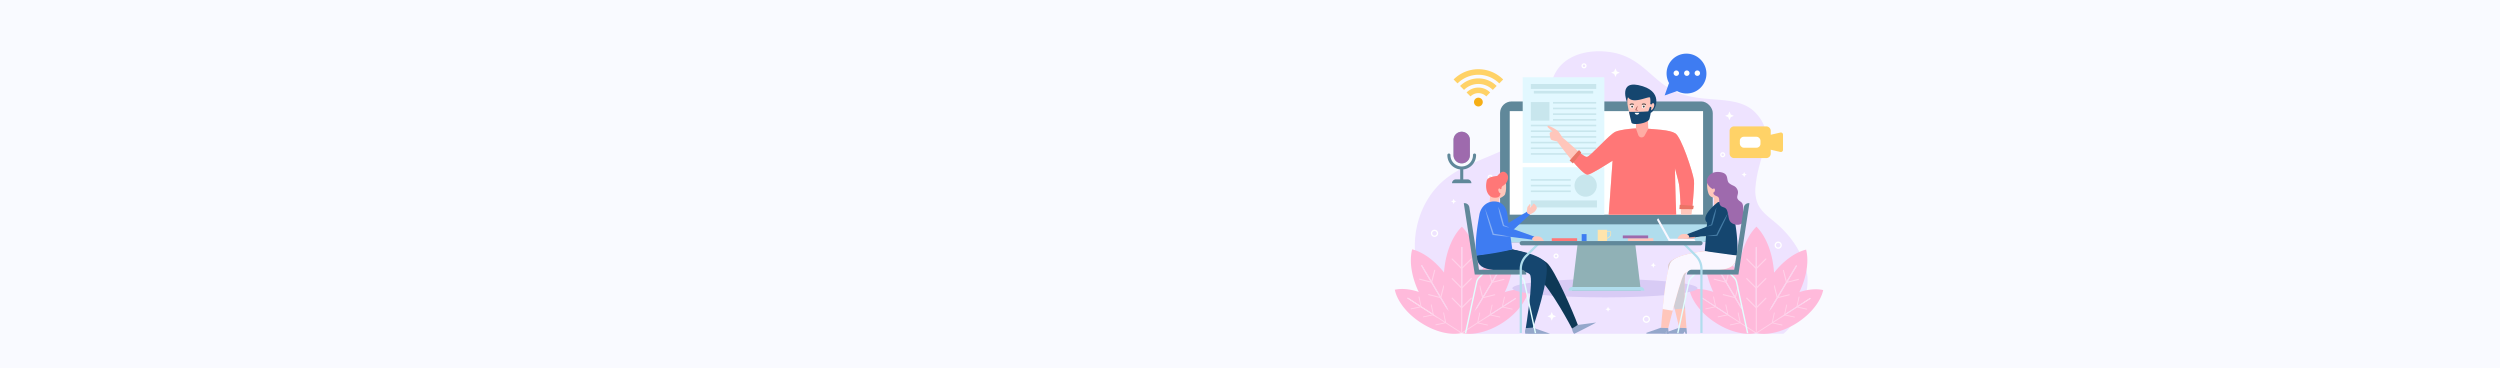 <svg id="Layer_1" data-name="Layer 1" xmlns="http://www.w3.org/2000/svg" xmlns:xlink="http://www.w3.org/1999/xlink" viewBox="0 0 1902 280"><defs><style>.cls-1,.cls-22,.cls-5{fill:none;}.cls-2{fill:#f9faff;}.cls-3{fill:#eee3ff;}.cls-4{fill:#fff;}.cls-5{stroke:#fff;}.cls-22,.cls-5{stroke-miterlimit:10;}.cls-6{fill:#ffbadb;}.cls-7{fill:#ffd2e9;}.cls-8{fill:#d8cbf5;}.cls-9{fill:#90b1b6;}.cls-10{fill:#b0dded;}.cls-11{fill:#60889a;}.cls-12{fill:#e2f8ff;}.cls-13{fill:#c8e6ed;}.cls-14{clip-path:url(#clip-path);}.cls-15{fill:#15466f;}.cls-16{fill:#ffc6bb;}.cls-17{fill:#f77;}.cls-18{fill:#ea7466;}.cls-19{fill:#ffaca4;}.cls-20{fill:#a85e59;}.cls-21{fill:#424242;}.cls-22{stroke:#424242;stroke-linecap:round;stroke-width:0.75px;}.cls-23{fill:#94a7cb;}.cls-24{fill:#0d3856;}.cls-25{fill:#3e7cf2;}.cls-26{fill:#e2ffff;}.cls-27{fill:#87aff3;}.cls-28{fill:#99b7b8;}.cls-29{fill:#9e6aad;}.cls-30{fill:#ffe4ac;}.cls-31{fill:#d0ced6;}.cls-32{fill:#08283d;}.cls-33{fill:#e9a29a;}.cls-34{fill:#faf7ff;}.cls-35{fill:#457ca5;}.cls-36{fill:#f6ae16;}.cls-37{fill:#ffd267;}.cls-38{fill:#9ec2c4;}</style><clipPath id="clip-path"><polygon class="cls-1" points="1295.71 163.31 1148.61 163.31 1148.61 84.54 1235.26 84.54 1235.12 60.84 1261.72 60.84 1262.02 84.54 1295.71 84.54 1295.71 163.31"/></clipPath></defs><title>program_bg</title><rect class="cls-2" x="-0.5" width="1903" height="280"/><path class="cls-3" d="M1118.73,254c-20.58-11.26-36.64-31.25-41.12-54.22s3.53-48.44,21.68-63.28c11.81-9.64,26.75-14.4,40.67-20.64s27.92-15,34-29c4.2-9.61,4.18-20.69,8.72-30.14,7.4-15.43,26.63-19.74,43.55-16.9,24.3,4.08,31.56,24.22,52.48,31.55s44.11.47,57.28,14.82c16,17.5,1.79,30.3-.38,55.82a27.39,27.39,0,0,0,1.37,12.26c2.55,6.61,8.81,10.9,14.23,15.49,11.62,9.87,20.68,23.2,23.53,38.15s-7.34,37.41-17.89,46Z"/><polygon class="cls-4" points="1314.79 87.14 1315.78 84.83 1316.77 87.14 1319.08 88.13 1316.77 89.12 1315.78 91.42 1314.79 89.12 1312.49 88.13 1314.79 87.14"/><polygon class="cls-4" points="1179.58 239.67 1180.57 237.37 1181.56 239.67 1183.86 240.66 1181.56 241.65 1180.57 243.96 1179.58 241.65 1177.28 240.66 1179.58 239.67"/><polygon class="cls-4" points="1228.05 54.29 1229.04 51.98 1230.03 54.29 1232.33 55.28 1230.03 56.27 1229.04 58.57 1228.05 56.27 1225.74 55.28 1228.05 54.29"/><polygon class="cls-4" points="1326.38 132.23 1326.97 130.84 1327.57 132.23 1328.95 132.82 1327.57 133.42 1326.97 134.8 1326.38 133.42 1325 132.82 1326.38 132.23"/><polygon class="cls-4" points="1257.23 201.17 1257.83 199.78 1258.42 201.17 1259.81 201.76 1258.42 202.36 1257.83 203.74 1257.23 202.36 1255.85 201.76 1257.23 201.17"/><polygon class="cls-4" points="1222.81 234.69 1223.4 233.3 1224 234.69 1225.38 235.28 1224 235.88 1223.4 237.26 1222.81 235.88 1221.42 235.28 1222.81 234.69"/><polygon class="cls-4" points="1105.33 152.66 1105.92 151.27 1106.52 152.66 1107.9 153.25 1106.52 153.85 1105.92 155.23 1105.33 153.85 1103.94 153.25 1105.33 152.66"/><path class="cls-5" d="M1206.55,50.08a1.43,1.43,0,1,1-1.42-1.42A1.43,1.43,0,0,1,1206.55,50.08Z"/><path class="cls-5" d="M1185.28,194.77a1.42,1.42,0,1,1-1.42-1.42A1.41,1.41,0,0,1,1185.28,194.77Z"/><path class="cls-5" d="M1135.17,134.8a1.43,1.43,0,1,1-1.43-1.42A1.42,1.42,0,0,1,1135.17,134.8Z"/><path class="cls-5" d="M1312.06,117.73a1.42,1.42,0,1,1-1.42-1.42A1.43,1.43,0,0,1,1312.06,117.73Z"/><path class="cls-5" d="M1355.1,186.54a2.24,2.24,0,1,1-2.24-2.24A2.24,2.24,0,0,1,1355.1,186.54Z"/><path class="cls-5" d="M1254.8,242.9a2.24,2.24,0,1,1-2.24-2.24A2.24,2.24,0,0,1,1254.8,242.9Z"/><path class="cls-5" d="M1093.62,177.51a2.24,2.24,0,1,1-2.24-2.24A2.24,2.24,0,0,1,1093.62,177.51Z"/><path class="cls-6" d="M1366.85,202a.39.39,0,0,1,.14.54l-30.33,50.75c10.07-2.7,21.21-11.85,29.17-25.19,8.12-13.58,10.87-28,8.25-38.19-10.22,2.51-21.62,11.77-29.73,25.35-8,13.33-10.76,27.48-8.37,37.63l30.33-50.75A.39.39,0,0,1,1366.85,202Z"/><path class="cls-7" d="M1361.35,224.65a.4.4,0,0,0-.2-.77l-8.16,2.05,6.42-10.73,8.93-2.25a.4.4,0,0,0-.19-.77l-8.17,2.06,7-11.73a.39.39,0,1,0-.68-.4l-7,11.73-2.06-8.18a.39.39,0,0,0-.48-.28.4.4,0,0,0-.29.48l2.26,8.94-6.42,10.74-2.06-8.18a.4.4,0,1,0-.77.19l2.25,8.95-6.41,10.74-2.06-8.18a.4.4,0,0,0-.77.19l2.25,8.95L1336,252.86l.12.56c.19,0,.38-.11.56-.16l8.77-14.67,8.93-2.25a.38.38,0,0,0,.28-.48.39.39,0,0,0-.48-.28l-8.16,2,6.42-10.74Z"/><path class="cls-6" d="M1305.61,201.82a.39.39,0,0,0-.14.54l30.08,50.9c-10.06-2.75-21.15-12-29-25.33-8-13.62-10.73-28.07-8-38.23,10.2,2.55,21.56,11.87,29.6,25.49,7.9,13.37,10.62,27.53,8.18,37.67L1306.15,202A.39.39,0,0,0,1305.61,201.82Z"/><path class="cls-7" d="M1311,224.52a.39.39,0,1,1,.19-.76l8.15,2.09L1313,215.08l-8.92-2.29a.39.39,0,0,1-.28-.48.4.4,0,0,1,.48-.29l8.15,2.1-7-11.76a.39.39,0,1,1,.68-.4l7,11.76,2.1-8.16a.39.39,0,1,1,.76.2l-2.29,8.93,6.36,10.77,2.1-8.17a.39.39,0,0,1,.48-.28.4.4,0,0,1,.29.48l-2.3,8.93,6.36,10.77,2.1-8.17a.4.4,0,0,1,.48-.28.39.39,0,0,1,.29.48l-2.3,8.93,8.69,14.71c0,.18-.08.38-.13.56l-.55-.16-8.69-14.71-8.92-2.3a.39.39,0,1,1,.2-.76l8.15,2.09-6.37-10.77Z"/><path class="cls-6" d="M1336.27,187.86a.43.43,0,0,1,.43.43l-.16,64.67c8-8.16,13.31-23,13.36-40,0-17.3-5.43-32.41-13.59-40.51-8.21,8.06-13.75,23.14-13.8,40.44,0,17,5.24,31.85,13.16,40.06l.16-64.67A.44.44,0,0,1,1336.27,187.86Z"/><path class="cls-7" d="M1343.76,212.26a.43.43,0,0,0,0-.61.44.44,0,0,0-.61,0l-6.53,6.5,0-13.69,7.14-7.1a.43.43,0,0,0-.61-.61l-6.53,6.49,0-14.94a.43.43,0,0,0-.43-.43.44.44,0,0,0-.44.43l0,15-6.51-6.54a.43.43,0,0,0-.61.61l7.11,7.15,0,13.69-6.51-6.54a.43.43,0,0,0-.61.61l7.12,7.15,0,13.68-6.5-6.53a.43.43,0,0,0-.61,0,.44.44,0,0,0,0,.61l7.12,7.15,0,18.68c.15.15.29.31.43.46.15-.14.29-.31.44-.46l0-18.69,7.14-7.11a.43.43,0,1,0-.61-.61l-6.52,6.5,0-13.69Z"/><path class="cls-6" d="M1377.39,226.9a.33.33,0,0,1-.1.45l-40.72,26.16c8.37,1.69,19.87-1,30.57-7.84,10.89-7,18.17-16.58,19.95-25-8.4-1.88-20.14.75-31,7.75-10.7,6.88-17.9,16.23-19.84,24.54l40.72-26.16A.33.33,0,0,1,1377.39,226.9Z"/><path class="cls-7" d="M1365.09,241.52a.32.32,0,0,0,.39-.25.31.31,0,0,0-.25-.38l-6.73-1.47,8.62-5.54,7.36,1.61a.32.32,0,0,0,.39-.25.33.33,0,0,0-.25-.38l-6.73-1.47,9.4-6a.33.33,0,0,0,.1-.45.33.33,0,0,0-.45-.1l-9.41,6,1.47-6.74a.33.33,0,1,0-.64-.14l-1.6,7.37-8.62,5.54,1.47-6.74a.32.32,0,0,0-.25-.39.32.32,0,0,0-.38.25l-1.61,7.37-8.62,5.54,1.47-6.74a.32.32,0,0,0-.25-.39.32.32,0,0,0-.38.25L1348,245.4,1336.22,253l-.12.46.47.09,11.77-7.57,7.37,1.61a.32.32,0,0,0,.13-.63l-6.73-1.47,8.62-5.54Z"/><path class="cls-6" d="M1295,226.7a.31.31,0,0,0,.1.44l40.59,26.36c-8.38,1.65-19.86-1.06-30.53-8-10.86-7-18.09-16.66-19.83-25.09,8.41-1.84,20.13.85,31,7.9,10.67,6.93,17.82,16.32,19.72,24.64L1295.4,226.6A.33.33,0,0,0,1295,226.7Z"/><path class="cls-7" d="M1307.17,241.38a.33.33,0,0,1-.13-.64l6.74-1.43-8.59-5.58-7.37,1.57a.33.33,0,0,1-.39-.25.32.32,0,0,1,.25-.38l6.74-1.44-9.37-6.09a.31.31,0,0,1-.1-.44.33.33,0,0,1,.45-.1l9.38,6.09-1.43-6.75a.32.32,0,1,1,.63-.13l1.57,7.38,8.59,5.58-1.43-6.75a.31.31,0,0,1,.24-.38.32.32,0,0,1,.39.24l1.57,7.39,8.59,5.58-1.44-6.75a.34.34,0,0,1,.25-.39.33.33,0,0,1,.39.25l1.56,7.39L1336,253c0,.15.08.31.11.46l-.46.08-11.73-7.62-7.38,1.57a.32.32,0,0,1-.13-.63l6.74-1.43-8.59-5.58Z"/><path class="cls-6" d="M1142.74,202a.4.4,0,0,1,.13.54l-30.33,50.75c10.07-2.7,21.21-11.85,29.18-25.19,8.11-13.58,10.87-28,8.24-38.19-10.21,2.51-21.62,11.77-29.73,25.35-8,13.33-10.76,27.48-8.37,37.63l30.33-50.75A.41.41,0,0,1,1142.74,202Z"/><path class="cls-7" d="M1137.23,224.65a.41.41,0,0,0,.29-.48.4.4,0,0,0-.48-.29l-8.17,2.05,6.42-10.73,8.93-2.25a.4.4,0,1,0-.19-.77l-8.16,2.06,7-11.73a.4.4,0,0,0-.13-.54.41.41,0,0,0-.55.14l-7,11.73-2.06-8.18a.39.39,0,0,0-.48-.28.38.38,0,0,0-.28.48l2.25,8.94-6.42,10.74-2.06-8.18a.4.4,0,0,0-.48-.29.41.41,0,0,0-.29.48l2.26,8.95-6.42,10.74-2.06-8.18a.4.4,0,0,0-.48-.29.41.41,0,0,0-.29.48l2.26,8.95-8.77,14.66c.05.18.08.38.13.56.18,0,.37-.11.55-.16l8.77-14.67,8.93-2.25a.4.4,0,0,0,.29-.48.39.39,0,0,0-.48-.28l-8.17,2,6.42-10.74Z"/><path class="cls-6" d="M1081.5,201.82a.39.39,0,0,0-.14.54l30.07,50.9c-10-2.75-21.14-12-29-25.33-8-13.62-10.73-28.07-8.05-38.23,10.2,2.55,21.56,11.87,29.61,25.49,7.9,13.37,10.62,27.53,8.17,37.67L1082,202A.39.39,0,0,0,1081.5,201.82Z"/><path class="cls-7" d="M1086.89,224.52a.39.39,0,1,1,.2-.76l8.15,2.09-6.37-10.77-8.91-2.29a.4.4,0,0,1-.29-.48.41.41,0,0,1,.48-.29l8.15,2.1-6.94-11.76a.39.39,0,1,1,.68-.4l7,11.76,2.1-8.16a.4.4,0,0,1,.48-.29.41.41,0,0,1,.29.49l-2.3,8.93,6.36,10.77,2.1-8.17a.4.4,0,0,1,.77.2l-2.3,8.93,6.37,10.77L1105,229a.39.39,0,0,1,.48-.28.39.39,0,0,1,.28.48l-2.3,8.93,8.69,14.71c0,.18-.07.38-.12.56l-.56-.16-8.69-14.71-8.92-2.3a.39.39,0,0,1,.2-.76l8.15,2.09-6.36-10.77Z"/><path class="cls-6" d="M1112.15,187.86a.43.43,0,0,1,.43.43l-.16,64.67c8-8.16,13.32-23,13.36-40,0-17.3-5.43-32.41-13.59-40.51-8.2,8.06-13.75,23.14-13.79,40.44,0,17,5.24,31.85,13.16,40.06l.16-64.67A.43.43,0,0,1,1112.15,187.86Z"/><path class="cls-7" d="M1119.64,212.26a.44.44,0,0,0,0-.61.45.45,0,0,0-.62,0l-6.52,6.5,0-13.69,7.14-7.1a.43.43,0,0,0-.61-.61l-6.53,6.49,0-14.94a.43.43,0,1,0-.86,0l0,15-6.51-6.54a.43.43,0,0,0-.61.61l7.12,7.15,0,13.69-6.5-6.54a.43.43,0,0,0-.61,0,.44.44,0,0,0,0,.61l7.12,7.15,0,13.68-6.51-6.53a.43.43,0,0,0-.61.61l7.11,7.15,0,18.68c.14.15.28.31.43.46.15-.14.29-.31.43-.46l0-18.69,7.14-7.11a.43.43,0,0,0-.61-.61l-6.53,6.5,0-13.69Z"/><path class="cls-6" d="M1153.27,226.9a.32.32,0,0,1-.09.45l-40.73,26.16c8.37,1.69,19.87-1,30.57-7.84,10.89-7,18.17-16.58,20-25-8.4-1.88-20.13.75-31,7.75-10.7,6.88-17.89,16.23-19.84,24.54l40.73-26.16A.32.32,0,0,1,1153.27,226.9Z"/><path class="cls-7" d="M1141,241.52a.32.32,0,0,0,.38-.25.31.31,0,0,0-.25-.38l-6.73-1.47,8.62-5.54,7.36,1.61a.32.32,0,0,0,.39-.25.31.31,0,0,0-.25-.38l-6.73-1.47,9.41-6a.33.33,0,0,0-.35-.55l-9.42,6,1.47-6.74a.32.32,0,0,0-.25-.39.32.32,0,0,0-.38.25l-1.61,7.37-8.62,5.54,1.47-6.74a.32.32,0,1,0-.63-.14l-1.61,7.37-8.61,5.54,1.47-6.74a.34.34,0,0,0-.25-.39.32.32,0,0,0-.39.25l-1.6,7.37L1112.1,253c0,.15-.08.31-.11.46l.46.09,11.77-7.57,7.37,1.61a.31.31,0,0,0,.38-.25.32.32,0,0,0-.24-.38l-6.74-1.47,8.62-5.54Z"/><path class="cls-6" d="M1070.83,226.7a.32.32,0,0,0,.1.44l40.59,26.36c-8.37,1.65-19.86-1.06-30.52-8-10.86-7-18.09-16.66-19.83-25.09,8.41-1.84,20.13.85,31,7.9,10.66,6.93,17.81,16.32,19.72,24.64l-40.6-26.36A.33.33,0,0,0,1070.83,226.7Z"/><path class="cls-7" d="M1083.06,241.38a.33.33,0,0,1-.14-.64l6.74-1.43-8.59-5.58-7.37,1.57a.32.32,0,0,1-.38-.25.31.31,0,0,1,.25-.38l6.74-1.44-9.38-6.09a.32.32,0,0,1-.1-.44.33.33,0,0,1,.45-.1l9.39,6.09-1.44-6.75a.33.33,0,0,1,.25-.38.31.31,0,0,1,.38.25l1.57,7.38,8.59,5.58-1.43-6.75a.31.31,0,0,1,.25-.38.32.32,0,0,1,.38.24l1.57,7.39,8.59,5.58L1098,238.1a.32.32,0,0,1,.24-.39.33.33,0,0,1,.39.25l1.57,7.39,11.73,7.61c0,.15.08.31.11.46l-.47.08-11.73-7.62-7.37,1.57a.32.32,0,1,1-.14-.63l6.74-1.43-8.59-5.58Z"/><ellipse class="cls-8" cx="1221.04" cy="219.27" rx="70.41" ry="6.99"/><polygon class="cls-9" points="1248.34 221.13 1195.98 221.13 1203.85 155.37 1240.48 155.37 1248.34 221.13"/><path class="cls-10" d="M1196.11,218.33h52.1a2.8,2.8,0,0,1,2.8,2.8v0a0,0,0,0,1,0,0h-57.7a0,0,0,0,1,0,0v0A2.8,2.8,0,0,1,1196.11,218.33Z"/><rect class="cls-11" x="1141.25" y="77.17" width="161.83" height="107.13" rx="8.83"/><rect class="cls-4" x="1148.61" y="84.54" width="147.09" height="78.77"/><path class="cls-10" d="M1141.25,170.68v4.79a8.82,8.82,0,0,0,8.82,8.83h144.18a8.83,8.83,0,0,0,8.83-8.83v-4.79Z"/><rect class="cls-12" x="1158.47" y="58.78" width="62.12" height="65.15"/><rect class="cls-12" x="1158.47" y="127.22" width="62.12" height="36.09"/><rect class="cls-13" x="1164.67" y="63.9" width="49.74" height="3.77"/><rect class="cls-13" x="1166.96" y="69.15" width="45.16" height="2.01"/><rect class="cls-13" x="1181.52" y="77.58" width="32.88" height="1.23"/><rect class="cls-13" x="1181.52" y="90.55" width="32.88" height="1.23"/><rect class="cls-13" x="1181.52" y="81.9" width="32.88" height="1.23"/><rect class="cls-13" x="1181.52" y="86.23" width="32.88" height="1.23"/><rect class="cls-13" x="1164.67" y="103.53" width="49.74" height="1.23"/><rect class="cls-13" x="1164.67" y="94.88" width="49.74" height="1.23"/><rect class="cls-13" x="1164.67" y="99.2" width="49.74" height="1.23"/><rect class="cls-13" x="1164.67" y="112.17" width="49.74" height="1.23"/><rect class="cls-13" x="1164.67" y="107.85" width="49.74" height="1.23"/><rect class="cls-13" x="1164.67" y="116.5" width="49.74" height="1.23"/><rect class="cls-13" x="1164.67" y="140.59" width="30.36" height="1.23"/><rect class="cls-13" x="1164.67" y="136.26" width="30.36" height="1.23"/><rect class="cls-13" x="1164.67" y="144.91" width="30.36" height="1.23"/><rect class="cls-13" x="1164.67" y="152.48" width="50.3" height="5.35"/><rect class="cls-13" x="1164.67" y="77.64" width="14.15" height="14.15"/><circle class="cls-13" cx="1206.46" cy="141.2" r="8.5" transform="translate(872.87 1309.19) rotate(-80.74)"/><g class="cls-14"><path class="cls-15" d="M1238.08,78.44s-8.17-19.13,11.76-12.81c16.57,5.26,8.9,19.48,6,20.19l-17.77-7.38"/><path class="cls-16" d="M1278.38,179.78s-.75,2.82-1.45,7.07c-.16.77,4.7,1.71,6.92.25,1-.91,1.4-4.35,1.44-5.45a57.22,57.22,0,0,0-.42-5.77,3.47,3.47,0,0,0-4.44-1.1s-4.64,3-4.81,4.35c-.2,1.5-1.51,3.34-1,3.61C1275.47,183.18,1277.54,182,1278.38,179.78Z"/><path class="cls-16" d="M1188.73,104.68s-2.68-4.47-3.66-5.24c-1.46-1.14-6.9-4.2-7.49-3.79a1,1,0,0,0-.18,1c.16.29,3.8,3.34,3.8,3.34s-1.7.37-2.11,1.2c-.3.61.37,4.19.82,4.89s4.86,1.53,4.86,1.53l1,.27S1187.26,107.64,1188.73,104.68Z"/><path class="cls-16" d="M1288.77,137.16c-1-6.62-9.64-32.91-14.2-35.71s-15-2.94-22.62-3.66-19.34.84-22.91,2.44c-4.81,2.17-19.22,18.91-21.68,19.14-2.85.2-10.57-8.33-18.63-14.69l-4,3s18.4,25.5,23.09,25.25c2.54-.14,13.62-7.25,19-10.65-1,15.49-3.32,45.66-3.32,45.66,27.19,6.5,51.87,0,51.87,0-.85-22.39-1.12-39.93-1.12-39.93s2.46,8.8,3.1,12.25c1,5.19,2.08,35.2,2.08,35.2l5.38.46C1287,167.42,1289.33,140.71,1288.77,137.16Z"/><path class="cls-17" d="M1288.77,137.16c-1-6.62-9.64-32.91-14.2-35.71s-15-2.94-22.62-3.66-19.34.84-22.91,2.44c-4.81,2.17-19.22,18.91-21.68,19.14-1.29.09-3.58-1.61-6.44-4.08l-5.44,6.19c4.93,6,10.17,11.53,12.38,11.41,2.54-.14,13.62-7.25,19-10.65-1,15.49-3.32,45.66-3.32,45.66,27.19,6.5,51.87,0,51.87,0-.85-22.39-1.12-39.93-1.12-39.93s2.46,8.8,3.1,12.25c.43,2.29.88,9.4,1.26,16.64l8.89.63C1288.51,148.3,1289.08,139.14,1288.77,137.16Z"/><polygon class="cls-18" points="1194.17 122.11 1196.66 124.33 1203.06 116.07 1201.3 114.13 1194.17 122.11"/><polygon class="cls-18" points="1277.96 155.75 1277.69 159.07 1288.14 159.16 1288.63 156.59 1277.96 155.75"/><path class="cls-19" d="M1254,98l-.42-11.46h-8.85l-.09,11.26,1.79,5a2.64,2.64,0,0,0,4.81.35Z"/><path class="cls-16" d="M1238.08,78.44s2.14,14.4,4.84,14.7c7.89.89,13.15-9.21,13.15-9.21s1.56-.36,2.34-3c.62-2.09-.78-3.49-1.89-1.47a1.26,1.26,0,0,1-1-.37,14.92,14.92,0,0,0-.12-4.74c-.52-1.8-12.89,5.47-16.8-.38A9.19,9.19,0,0,0,1238.08,78.44Z"/><path class="cls-20" d="M1246.45,84.08a4.53,4.53,0,0,0-1-.52c-.2-.08-.54-.19-.45-.19s0,.1.14-.27a8.66,8.66,0,0,0,.79-2.59,8.53,8.53,0,0,0-1.43,2.31c-.07.18-.15.35-.22.52s-.35.56.06.54a8.3,8.3,0,0,0,1,.17A5.6,5.6,0,0,0,1246.45,84.08Z"/><path class="cls-4" d="M1249.17,81.12a1.29,1.29,0,1,0,1.28-1.29A1.28,1.28,0,0,0,1249.17,81.12Z"/><path class="cls-21" d="M1250.56,81.81a.73.73,0,1,0-.72-.73A.73.73,0,0,0,1250.56,81.81Z"/><path class="cls-4" d="M1240.34,81.12a1.29,1.29,0,1,0,1.29-1.29A1.29,1.29,0,0,0,1240.34,81.12Z"/><circle class="cls-21" cx="1241.73" cy="81.16" r="0.72"/><path class="cls-22" d="M1251.93,79.47a2.68,2.68,0,0,0-2.48-.13"/><path class="cls-22" d="M1240.22,79.47a2.67,2.67,0,0,1,2.48-.13"/><path class="cls-15" d="M1239.34,85.07a141.84,141.84,0,0,0,14.66-.34,29.91,29.91,0,0,0,1.19-3.21c.2-.33,1-.16,1.17,0a48.77,48.77,0,0,1-1.44,8.86c-.92,3.62-13.08,5.25-13.7,2.84C1240.22,89.38,1239.34,85.07,1239.34,85.07Z"/><path class="cls-4" d="M1243.67,85.84l3.5,0a1.8,1.8,0,0,1-3.5,0Z"/></g><path class="cls-23" d="M1200.42,247.21A16.32,16.32,0,0,0,1196,250c.32,2.89,1.65,4,1.65,4s17-8.48,16.55-8.62Z"/><path class="cls-16" d="M1132.81,159.05l1-11,6.73,1.46.08,9.39-.42,1.16a3.62,3.62,0,0,1-6.6.49Z"/><path class="cls-24" d="M1150.59,189.77s19.16,4.27,26.24,10.15c5.93,4.91,20.27,38.21,23.59,47.29L1196,250s-16.11-30.93-26.33-39.32c-11.44-9.39-31-13.66-46.68-16.18Z"/><path class="cls-23" d="M1166,249.19a16.46,16.46,0,0,0-5.17.43,6.1,6.1,0,0,0-.35,4.29s19,.22,18.66-.09Z"/><path class="cls-15" d="M1123,194.45s.36,5.52,4.11,8.18c8.5,6,33,.93,36.88,6.28,2.86,3.89-3.18,40.71-3.18,40.71l5.47-.32s13.73-40.37,9.85-48.79c-3.25-7.07-25.55-10.74-25.55-10.74Z"/><path class="cls-25" d="M1146.92,164.17l3.67,25.6a216.19,216.19,0,0,1-27.58,4.68c-1-12.09,1.23-23.56,2.46-30.9,1.16-7,7-11.53,13.89-10l.55.14C1144.25,154.91,1146.64,159.69,1146.92,164.17Z"/><path class="cls-16" d="M1145.74,139.34c.11,2.22.34,5.55-.64,8.35-.62,1.79-4.27,3.25-5,3.42-1.41.36-2.6-4.82-2.36-8.35S1145.74,139.34,1145.74,139.34Z"/><polygon class="cls-25" points="1140.62 179.08 1165.76 182.33 1167.34 180 1143.81 171.62 1140.62 179.08"/><polygon class="cls-25" points="1144.98 180.66 1164.1 163.12 1161.68 161.08 1141.11 173.54 1144.98 180.66"/><path class="cls-17" d="M1146.59,132.42c-3.59-4.64-7,1.41-7.6,1.46-3.36.31-7.34,1.19-7.9,3.61-1.56,6.77.85,12.86,6.22,12.93,3.57,0,4-1.47,4.26-3.61,0,0-.89.55-1.54-1.65-.52-1.74.86-2.33,1.39-1.22a1.07,1.07,0,0,0,.88-.31,2.43,2.43,0,0,1,1.2-2.33C1147.11,139.33,1148.27,134.58,1146.59,132.42Z"/><path class="cls-26" d="M1115.55,253.54h-1.1l8.45-39a7.31,7.31,0,0,1,2-3.68l3-3,.75.76-3,3a6.28,6.28,0,0,0-1.72,3.15Z"/><path class="cls-26" d="M1167.65,253.54l-8.39-38.81a6.36,6.36,0,0,0-1.72-3.15l-3-3,.75-.76,3,3a7.43,7.43,0,0,1,2,3.68l8.45,39Z"/><path class="cls-27" d="M1139.9,157.31a72.73,72.73,0,0,0,2.07,9.55c.25.89.49,1.74.73,2.56l.77,2.51c.5.17.66.21.89.28l.67.19,1.21.34q1.15.3,2,.45c-.49-.27-1.1-.57-1.82-.9l-2.25-1v-.07l-.06-.28c0-.19-.09-.38-.14-.58-.09-.39-.19-.79-.29-1.21-.22-.82-.44-1.68-.67-2.58A71.25,71.25,0,0,0,1139.9,157.31Z"/><path class="cls-27" d="M1129.74,158.47c.73,3.34,2.45,9.46,4.65,16.42.42,1.32.84,2.62,1.22,3.82l4.4.58,3.64.42c2.26.24,4.16.4,5.57.48-1.37-.33-3.24-.72-5.48-1.13l-3.61-.64-3.74-.61-1-3.24C1133.19,167.62,1131.07,161.62,1129.74,158.47Z"/><path class="cls-16" d="M1163.68,158.27a11.2,11.2,0,0,0,3-3.36c.37-.34,2.58,1.83,2.54,3.53a7.16,7.16,0,0,1-2.12,3c-.84.58-3,1.68-3,1.68s-2.29-.12-2.42-2c0,0,.06-3.53.72-4.08s1.28-1.94,1.6-1.76C1164.53,155.55,1164.59,157.07,1163.68,158.27Z"/><path class="cls-16" d="M1167.34,180s3.54-.68,5.23.66a5.93,5.93,0,0,1,2,2.76h-7.28l-1.58-1.09S1165.19,181,1167.34,180Z"/><path class="cls-11" d="M1125.2,205.23l-7.33-47.53a3.7,3.7,0,0,0-4.22-3.1h0l8.37,54.29v0h39.16a3.7,3.7,0,0,0-3.7-3.7Z"/><path class="cls-16" d="M1311.8,159.05l-1-11-6.72,1.46-.08,9.39.42,1.16a3.62,3.62,0,0,0,6.6.49Z"/><path class="cls-28" d="M1304.7,157.31a55.22,55.22,0,0,0-3.24,9.23q-.36,1.34-.66,2.58c-.1.42-.19.82-.28,1.21a5.6,5.6,0,0,0-.17.87l-.07.05-.33.14-.63.28-1.14.55c-.71.35-1.31.68-1.79,1,.56-.08,1.23-.2,2-.38l1.23-.3.67-.18.34-.1.62-.19c.26-.8.53-1.67.82-2.57s.5-1.68.74-2.56A53.66,53.66,0,0,0,1304.7,157.31Z"/><path class="cls-28" d="M1314.87,158.47a162.84,162.84,0,0,0-5.81,16.05c-.19.61-.38,1.22-.57,1.81-.09.29-.18.59-.26.88l-.13.42v0l-3.63.63-3.61.67c-2.23.44-4.09.87-5.46,1.24,1.42,0,3.32-.16,5.59-.38l3.64-.38,2-.24,2.5-.33,1.27-3.92A164,164,0,0,0,1314.87,158.47Z"/><rect class="cls-17" x="1180.57" y="181.25" width="19.3" height="2.17"/><rect class="cls-16" x="1238.53" y="181.25" width="19.3" height="2.17"/><rect class="cls-29" x="1234.62" y="179.13" width="19.3" height="2.17"/><rect class="cls-25" x="1203.35" y="178.11" width="3.71" height="5.31"/><rect class="cls-30" x="1215.56" y="174.84" width="7.09" height="8.58"/><path class="cls-30" d="M1221.51,182l-.2-.49,2.1-.87a3.23,3.23,0,0,0,1.82-3v-.69a.67.67,0,0,0-.58-.73H1221v-.53h3.61a1.21,1.21,0,0,1,1.12,1.26v.69a3.78,3.78,0,0,1-2.16,3.54Z"/><path class="cls-23" d="M1283.09,249.62a16.46,16.46,0,0,0-5.17-.43l-11.21,3.95a.35.35,0,0,0,.11.69l13.89.06,1.07-1.76.53,1.77h1.13Z"/><path class="cls-16" d="M1321.6,194.45s-.36,5.52-4.11,8.18c-8.5,6-29.85-.55-34.51,4.18-3.4,3.45.11,42.81.11,42.81l-5.47-.32s-11.15-42-7.89-48.69,27.3-9.54,27.3-9.54Z"/><path class="cls-31" d="M1297,191.07s-24.1,3-27.3,9.54c-2,4.12,1.49,21.8,4.45,34.67l7.84-.6c-.65-11.53-1-25.85,1-27.87,4.66-4.73,26,1.82,34.51-4.18,3.75-2.66,4.11-8.18,4.11-8.18Z"/><path class="cls-23" d="M1269.18,249.62a16.46,16.46,0,0,0-5.17-.43l-11.21,3.95a.35.35,0,0,0,.11.69l13.89.06,1.06-1.76.54,1.77h1.13Z"/><path class="cls-16" d="M1321.6,194.45s-.36,5.52-4.11,8.18c-8.5,6-32.34.49-36.27,5.84-2.86,3.89-12,41.15-12,41.15l-5.47-.32s2.77-39.12,7-48.93c3-7.16,26.36-9.3,26.36-9.3Z"/><polygon class="cls-32" points="1307.9 176.08 1289.72 180.53 1288.14 178.2 1304.81 170 1307.9 176.08"/><path class="cls-33" d="M1288.14,178.2s-3.54-.68-5.23.67a5.81,5.81,0,0,0-2,2.75h7.27l1.58-1.09S1290.3,179.25,1288.14,178.2Z"/><path class="cls-15" d="M1298.77,169.33,1297,191.07c15.69,3.66,24.57,3.38,24.57,3.38,1-12.09-1.23-23.56-2.46-30.9-1.16-7-4.79-11.39-11.67-9.81a1.4,1.4,0,0,0-.55.14C1304,156.06,1293.71,165,1298.77,169.33Z"/><path class="cls-16" d="M1298.87,139.34a18.46,18.46,0,0,0,1,8c1.38,3.22,4.16,2.89,4.84,3.06,1.42.36,2.37-4.16,2.13-7.69S1298.87,139.34,1298.87,139.34Z"/><path class="cls-26" d="M1329.06,253.54h1.1l-8.45-39a7.39,7.39,0,0,0-2-3.68l-3-3-.75.76,3,3a6.36,6.36,0,0,1,1.72,3.15Z"/><path class="cls-26" d="M1277,253.54l8.39-38.81a6.36,6.36,0,0,1,1.72-3.15l3-3-.75-.76-3,3a7.35,7.35,0,0,0-2,3.68l-8.45,39Z"/><path class="cls-34" d="M1269.62,181.62H1288a1.8,1.8,0,0,1,1.8,1.8v0a0,0,0,0,1,0,0h-20.17a0,0,0,0,1,0,0v-1.8A0,0,0,0,1,1269.62,181.62Z"/><path class="cls-34" d="M1269.62,183.42l-8.74-15.59a1.05,1.05,0,0,1,.91-1.57h0l9.63,17.16Z"/><path class="cls-29" d="M1298.87,139.34c-1.29-3.15,1.85-9.35,9.52-8.44s4.51,6.2,7.14,8.44,4.42,1.64,6,4.4c2.53,4.49-2.69,6.22,2.68,9.68,3.28,2.11.85,6,3.2,9,3.57,4.57-3.07,11.14-9.38,7.57-3.47-2-2.49-5.1-4-9.63s-6.08-.67-6.08-8.16c0-4.18-4-2-4.5-5.71,0,0,.82.11,1.18-1.34.44-1.76-.86-2.33-1.39-1.22A9,9,0,0,1,1298.87,139.34Z"/><polygon class="cls-15" points="1304.56 179.03 1285.02 180.53 1283.44 178.2 1302.31 171.02 1304.56 179.03"/><path class="cls-16" d="M1283.44,178.2s-3.54-.68-5.23.67a5.81,5.81,0,0,0-2,2.75h7.27l1.58-1.09S1285.59,179.25,1283.44,178.2Z"/><path class="cls-35" d="M1314.87,161.6c-1.52,2.34-4,6.86-6.66,12.15l-1.29,2.61-.59,1.24c-.1.21-.19.41-.29.6l-.14.3,0,.06-2.24.25-2.23.27c-1.38.19-2.55.37-3.46.54.92,0,2.11,0,3.5,0l2.24-.07,1.23-.05,1.55-.08c.43-.83.88-1.71,1.36-2.62l1.31-2.59C1311.79,168.93,1313.91,164.22,1314.87,161.6Z"/><path class="cls-35" d="M1305.87,157.83a59.73,59.73,0,0,0-2.81,8.38c-.23.85-.44,1.68-.63,2.47-.09.4-.18.78-.27,1.15l-.12.56-.06.27v.07l-1.87.9c-.6.3-1.11.58-1.52.83.47-.09,1-.23,1.68-.41l1-.3.56-.17.29-.09.48-.17.74-2.38c.23-.78.47-1.6.69-2.45A58.71,58.71,0,0,0,1305.87,157.83Z"/><path class="cls-34" d="M1297,191.07s-23.31,2.14-26.36,9.3c-2.53,5.92-4.54,22.53-5.74,34.77l7.64,1.23c2.92-11.12,6.93-25.56,8.65-27.9,3.93-5.35,27.77.16,36.27-5.84,3.75-2.66,4.11-8.18,4.11-8.18Z"/><path class="cls-11" d="M1319.41,205.23l7.33-47.53a3.7,3.7,0,0,1,4.22-3.1h0l-8.37,54.29v0h-39.16a3.7,3.7,0,0,1,3.7-3.7Z"/><path class="cls-36" d="M1124.77,81a3.34,3.34,0,1,1,2.37-1A3.34,3.34,0,0,1,1124.77,81Z"/><path class="cls-37" d="M1130.77,73.35a8.45,8.45,0,0,0-12,0l-3-3a12.66,12.66,0,0,1,17.93,0Z"/><path class="cls-37" d="M1135.71,68.4a15.49,15.49,0,0,0-21.87,0l-3-3a19.69,19.69,0,0,1,27.83,0Z"/><path class="cls-37" d="M1140.65,63.46a22.46,22.46,0,0,0-31.75,0l-3-3a26.66,26.66,0,0,1,37.71,0Z"/><path class="cls-25" d="M1293.8,45.33a15.09,15.09,0,0,0-24,17.83l-.93,2.63-2.41,6.83,6.83-2.41,2.63-.92a15.1,15.1,0,0,0,17.84-24Z"/><path class="cls-4" d="M1277.39,55.67a2.06,2.06,0,1,1-2.06-2.06A2.06,2.06,0,0,1,1277.39,55.67Z"/><path class="cls-4" d="M1285.39,55.67a2.06,2.06,0,1,1-2.06-2.06A2.06,2.06,0,0,1,1285.39,55.67Z"/><path class="cls-4" d="M1293.39,55.67a2.06,2.06,0,1,1-2.06-2.06A2.06,2.06,0,0,1,1293.39,55.67Z"/><path class="cls-37" d="M1354.51,100.84l-7.33,1.68V99.6a3.45,3.45,0,0,0-3.45-3.45h-24.41a3.45,3.45,0,0,0-3.44,3.45v17.24a3.44,3.44,0,0,0,3.44,3.44h24.41a3.44,3.44,0,0,0,3.45-3.44v-2.93l7.33,1.69a1.63,1.63,0,0,0,2-1.58v-11.6A1.62,1.62,0,0,0,1354.51,100.84Z"/><rect class="cls-4" x="1323.68" y="104.05" width="15.69" height="8.32" rx="2.93"/><path class="cls-38" d="M1112.07,124.29h0a6.21,6.21,0,0,1-6.22-6.22V106.46a6.21,6.21,0,0,1,6.22-6.22h0a6.21,6.21,0,0,1,6.22,6.22v11.61A6.21,6.21,0,0,1,1112.07,124.29Z"/><path class="cls-29" d="M1112.07,124.29h0a6.21,6.21,0,0,1-6.22-6.22V106.46a6.21,6.21,0,0,1,6.22-6.22h0a6.21,6.21,0,0,1,6.22,6.22v11.61A6.21,6.21,0,0,1,1112.07,124.29Z"/><path class="cls-11" d="M1123,118.07a1.18,1.18,0,1,0-2.35,0,8.57,8.57,0,0,1-17.14,0,1.18,1.18,0,1,0-2.35,0,10.92,10.92,0,0,0,9.75,10.85v7.57h-3.31a2.88,2.88,0,0,0-2.89,2.88h14.74a2.89,2.89,0,0,0-2.89-2.88h-3.31v-7.57A10.93,10.93,0,0,0,1123,118.07Z"/><path class="cls-10" d="M1295.31,253.32h-1.69V204.71a13.31,13.31,0,0,0-3.93-9.47l-10.61-10.62,1.19-1.2L1290.89,194a15,15,0,0,1,4.42,10.67Z"/><path class="cls-10" d="M1156.17,253.32h1.7V204.71a13.3,13.3,0,0,1,3.92-9.47l10.62-10.62-1.2-1.2L1160.59,194a15,15,0,0,0-4.42,10.67Z"/><path class="cls-11" d="M1293.7,186.65H1157.79a1.63,1.63,0,0,1-1.62-1.62h0a1.62,1.62,0,0,1,1.62-1.61H1293.7a1.61,1.61,0,0,1,1.61,1.61h0A1.62,1.62,0,0,1,1293.7,186.65Z"/></svg>